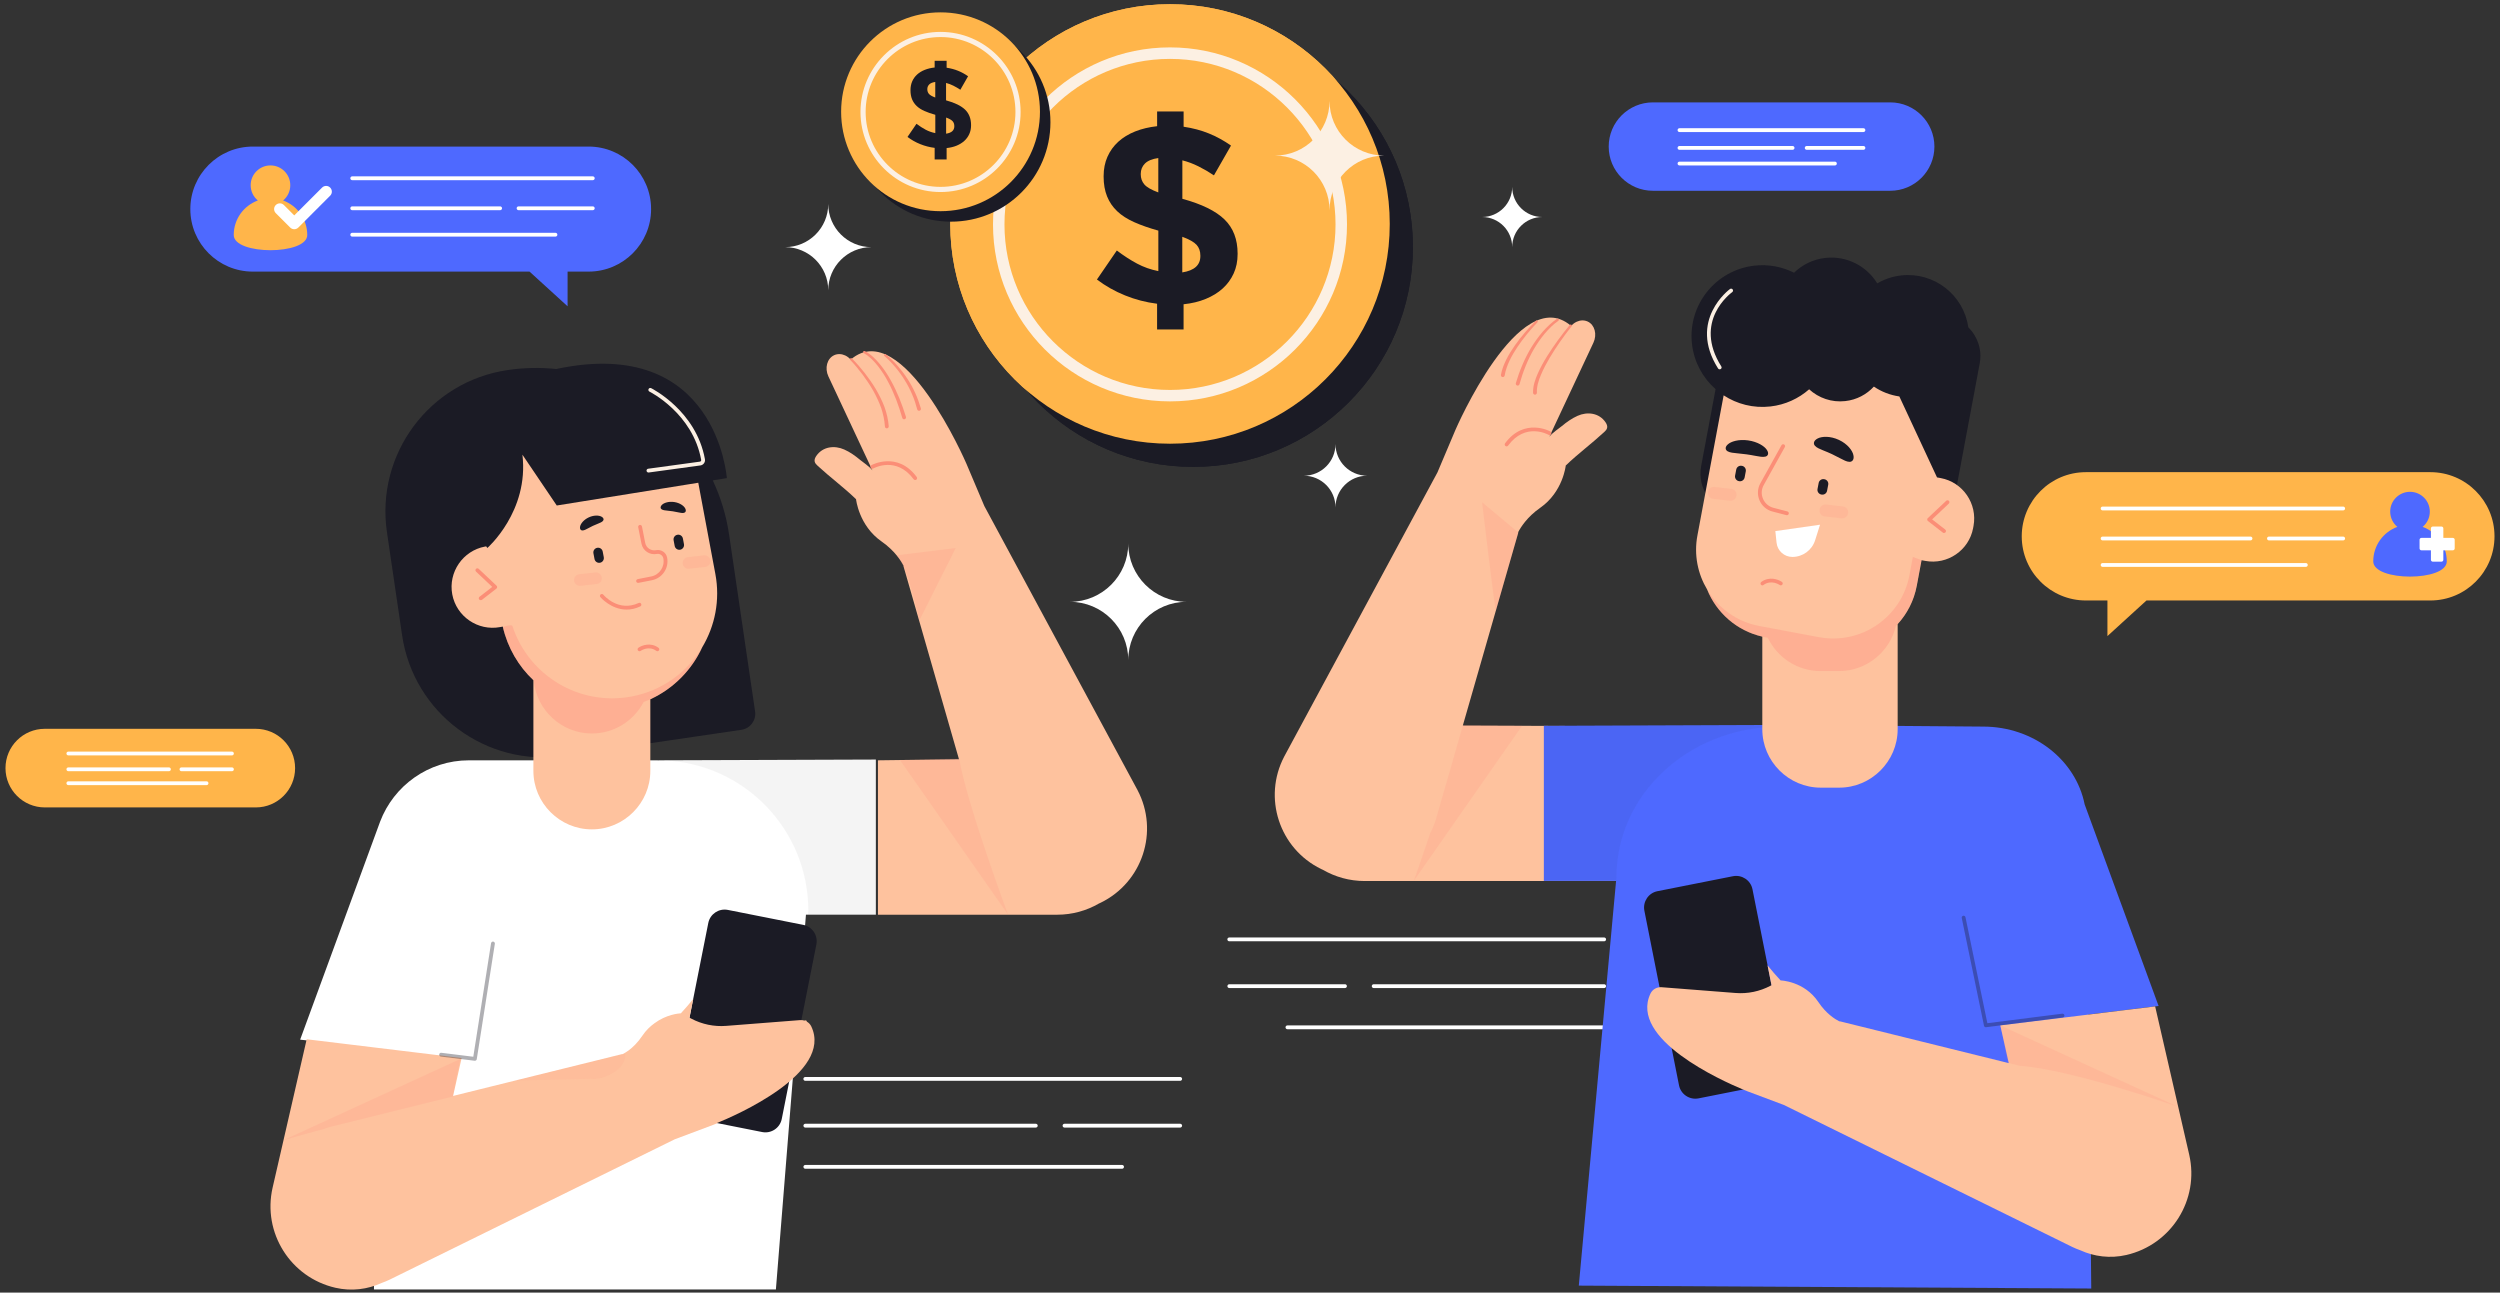 <svg width="352" height="182" viewBox="0 0 352 182" fill="none" xmlns="http://www.w3.org/2000/svg">
<rect x="0" y="0" width="352" height="182" fill="#333333" stroke="none"/>
<g clip-path="url(#clip0_76_955)">
<path d="M167.999 65.737C185.087 65.737 198.94 51.885 198.94 34.797C198.94 17.709 185.087 3.856 167.999 3.856C150.911 3.856 137.059 17.709 137.059 34.797C137.059 51.885 150.911 65.737 167.999 65.737Z" fill="#1B1B25"/>
<path d="M164.737 62.475C181.825 62.475 195.677 48.622 195.677 31.534C195.677 14.446 181.825 0.593 164.737 0.593C147.649 0.593 133.796 14.446 133.796 31.534C133.796 48.622 147.649 62.475 164.737 62.475Z" fill="#FFB54A"/>
<path d="M164.737 56.515C150.997 56.515 139.815 45.338 139.815 31.593C139.815 17.854 150.992 6.672 164.737 6.672C178.476 6.672 189.658 17.849 189.658 31.593C189.653 45.333 178.476 56.515 164.737 56.515ZM164.737 8.292C151.885 8.292 141.43 18.747 141.43 31.599C141.43 44.45 151.885 54.905 164.737 54.905C177.588 54.905 188.043 44.45 188.043 31.599C188.038 18.742 177.582 8.292 164.737 8.292Z" fill="#FCF0E3"/>
<path d="M162.912 42.765C161.356 42.571 159.859 42.183 158.411 41.596C156.962 41.01 155.643 40.261 154.448 39.357L157.248 35.27C158.228 36.013 159.181 36.627 160.101 37.117C161.022 37.607 162.018 37.962 163.095 38.172V32.471C161.803 32.11 160.672 31.717 159.708 31.286C158.739 30.856 157.937 30.344 157.307 29.747C156.672 29.149 156.198 28.449 155.875 27.647C155.552 26.845 155.39 25.919 155.39 24.869V24.799C155.39 23.798 155.568 22.888 155.929 22.075C156.29 21.262 156.796 20.556 157.452 19.959C158.109 19.361 158.906 18.877 159.837 18.505C160.769 18.134 161.797 17.892 162.922 17.768V15.69H166.653V17.843C167.945 18.037 169.135 18.349 170.223 18.796C171.31 19.238 172.344 19.808 173.324 20.497L170.923 24.691C170.207 24.212 169.474 23.787 168.737 23.421C167.994 23.049 167.24 22.769 166.476 22.576V27.991C169.2 28.735 171.181 29.704 172.409 30.899C173.641 32.094 174.255 33.698 174.255 35.706V35.776C174.255 36.783 174.072 37.688 173.701 38.501C173.329 39.314 172.818 40.019 172.156 40.617C171.499 41.214 170.702 41.704 169.771 42.086C168.839 42.469 167.8 42.722 166.648 42.84V46.388H162.917V42.765H162.912ZM163.095 22.252C162.233 22.371 161.609 22.629 161.21 23.022C160.817 23.415 160.618 23.9 160.618 24.476V24.546C160.618 25.095 160.785 25.569 161.119 25.962C161.453 26.355 162.109 26.732 163.089 27.093V22.252H163.095ZM166.465 38.355C168.161 38.092 169.011 37.327 169.011 36.062V35.992C169.011 35.373 168.834 34.861 168.473 34.468C168.112 34.075 167.445 33.698 166.465 33.338V38.355Z" fill="#1B1B25"/>
<path d="M167.999 65.737C185.087 65.737 198.94 51.885 198.94 34.797C198.94 17.709 185.087 3.856 167.999 3.856C150.911 3.856 137.059 17.709 137.059 34.797C137.059 51.885 150.911 65.737 167.999 65.737Z" fill="#1B1B25"/>
<path d="M164.737 62.475C181.825 62.475 195.677 48.622 195.677 31.534C195.677 14.446 181.825 0.593 164.737 0.593C147.649 0.593 133.796 14.446 133.796 31.534C133.796 48.622 147.649 62.475 164.737 62.475Z" fill="#FFB54A"/>
<path d="M164.737 56.515C150.997 56.515 139.815 45.338 139.815 31.593C139.815 17.854 150.992 6.672 164.737 6.672C178.476 6.672 189.658 17.849 189.658 31.593C189.653 45.333 178.476 56.515 164.737 56.515ZM164.737 8.292C151.885 8.292 141.43 18.747 141.43 31.599C141.43 44.45 151.885 54.905 164.737 54.905C177.588 54.905 188.043 44.45 188.043 31.599C188.038 18.742 177.582 8.292 164.737 8.292Z" fill="#FCF0E3"/>
<path d="M162.912 42.765C161.356 42.571 159.859 42.183 158.411 41.596C156.962 41.01 155.643 40.261 154.448 39.357L157.248 35.27C158.228 36.013 159.181 36.627 160.101 37.117C161.022 37.607 162.018 37.962 163.095 38.172V32.471C161.803 32.11 160.672 31.717 159.708 31.286C158.739 30.856 157.937 30.344 157.307 29.747C156.672 29.149 156.198 28.449 155.875 27.647C155.552 26.845 155.39 25.919 155.39 24.869V24.799C155.39 23.798 155.568 22.888 155.929 22.075C156.29 21.262 156.796 20.556 157.452 19.959C158.109 19.361 158.906 18.877 159.837 18.505C160.769 18.134 161.797 17.892 162.922 17.768V15.69H166.653V17.843C167.945 18.037 169.135 18.349 170.223 18.796C171.31 19.238 172.344 19.808 173.324 20.497L170.923 24.691C170.207 24.212 169.474 23.787 168.737 23.421C167.994 23.049 167.24 22.769 166.476 22.576V27.991C169.2 28.735 171.181 29.704 172.409 30.899C173.641 32.094 174.255 33.698 174.255 35.706V35.776C174.255 36.783 174.072 37.688 173.701 38.501C173.329 39.314 172.818 40.019 172.156 40.617C171.499 41.214 170.702 41.704 169.771 42.086C168.839 42.469 167.8 42.722 166.648 42.84V46.388H162.917V42.765H162.912ZM163.095 22.252C162.233 22.371 161.609 22.629 161.21 23.022C160.817 23.415 160.618 23.9 160.618 24.476V24.546C160.618 25.095 160.785 25.569 161.119 25.962C161.453 26.355 162.109 26.732 163.089 27.093V22.252H163.095ZM166.465 38.355C168.161 38.092 169.011 37.327 169.011 36.062V35.992C169.011 35.373 168.834 34.861 168.473 34.468C168.112 34.075 167.445 33.698 166.465 33.338V38.355Z" fill="#1B1B25"/>
<path d="M133.904 31.211C141.634 31.211 147.902 24.944 147.902 17.213C147.902 9.482 141.634 3.215 133.904 3.215C126.173 3.215 119.906 9.482 119.906 17.213C119.906 24.944 126.173 31.211 133.904 31.211Z" fill="#1B1B25"/>
<path d="M132.429 29.736C140.159 29.736 146.426 23.469 146.426 15.738C146.426 8.007 140.159 1.74 132.429 1.74C124.698 1.74 118.431 8.007 118.431 15.738C118.431 23.469 124.698 29.736 132.429 29.736Z" fill="#FFB54A"/>
<path d="M132.428 27.038C126.21 27.038 121.155 21.978 121.155 15.765C121.155 9.547 126.216 4.491 132.428 4.491C138.647 4.491 143.702 9.552 143.702 15.765C143.708 21.983 138.647 27.038 132.428 27.038ZM132.428 5.218C126.614 5.218 121.882 9.95 121.882 15.765C121.882 21.579 126.614 26.312 132.428 26.312C138.243 26.312 142.975 21.579 142.975 15.765C142.975 9.95 138.243 5.218 132.428 5.218Z" fill="#FCF0E3"/>
<path d="M131.605 20.82C130.899 20.734 130.221 20.556 129.57 20.293C128.913 20.029 128.315 19.69 127.777 19.28L129.042 17.428C129.484 17.762 129.914 18.042 130.334 18.263C130.749 18.484 131.201 18.645 131.691 18.742V16.163C131.109 16.002 130.598 15.824 130.157 15.625C129.72 15.431 129.354 15.2 129.069 14.925C128.784 14.656 128.568 14.338 128.418 13.977C128.272 13.617 128.197 13.197 128.197 12.718V12.685C128.197 12.233 128.278 11.819 128.439 11.453C128.601 11.086 128.832 10.763 129.128 10.494C129.424 10.225 129.785 10.004 130.205 9.837C130.625 9.67 131.093 9.557 131.599 9.504V8.561H133.284V9.536C133.866 9.622 134.404 9.767 134.9 9.967C135.39 10.166 135.858 10.424 136.305 10.736L135.217 12.637C134.894 12.422 134.56 12.228 134.227 12.061C133.893 11.894 133.548 11.765 133.204 11.679V14.128C134.437 14.462 135.33 14.903 135.89 15.442C136.445 15.986 136.725 16.707 136.725 17.617V17.649C136.725 18.102 136.639 18.516 136.472 18.882C136.305 19.248 136.073 19.571 135.772 19.84C135.476 20.11 135.115 20.33 134.695 20.508C134.275 20.68 133.801 20.793 133.284 20.847V22.452H131.599V20.82H131.605ZM131.685 11.539C131.298 11.592 131.013 11.711 130.835 11.889C130.657 12.066 130.566 12.287 130.566 12.545V12.578C130.566 12.825 130.641 13.041 130.792 13.218C130.943 13.396 131.239 13.568 131.685 13.73V11.539ZM133.214 18.823C133.984 18.704 134.367 18.36 134.367 17.784V17.752C134.367 17.472 134.286 17.24 134.124 17.062C133.963 16.885 133.661 16.712 133.214 16.551V18.823Z" fill="#1B1B25"/>
<path d="M116.616 40.875C116.616 37.515 113.892 34.797 110.538 34.797C113.898 34.797 116.616 32.072 116.616 28.718C116.616 32.078 119.341 34.797 122.695 34.797C119.341 34.797 116.616 37.521 116.616 40.875Z" fill="white"/>
<path d="M188.038 71.444C188.038 68.978 186.04 66.981 183.575 66.981C186.04 66.981 188.038 64.984 188.038 62.518C188.038 64.984 190.035 66.981 192.501 66.981C190.041 66.976 188.038 68.978 188.038 71.444Z" fill="white"/>
<path d="M158.858 92.947C158.858 88.414 155.181 84.737 150.647 84.737C155.181 84.737 158.858 81.06 158.858 76.526C158.858 81.06 162.535 84.737 167.068 84.737C162.529 84.737 158.858 88.409 158.858 92.947Z" fill="white"/>
<path d="M187.198 29.601C187.198 25.354 183.752 21.908 179.504 21.908C183.752 21.908 187.198 18.462 187.198 14.214C187.198 18.462 190.643 21.908 194.891 21.908C190.643 21.908 187.198 25.348 187.198 29.601Z" fill="#FCF0E3"/>
<path d="M212.916 34.797C212.916 32.455 211.016 30.554 208.674 30.554C211.016 30.554 212.916 28.654 212.916 26.312C212.916 28.654 214.817 30.554 217.159 30.554C214.817 30.554 212.916 32.455 212.916 34.797Z" fill="white"/>
<path d="M82.871 20.637H35.601C30.74 20.637 26.799 24.578 26.799 29.44C26.799 34.301 30.74 38.242 35.601 38.242H74.558L79.915 43.125V38.242H82.871C87.733 38.242 91.674 34.301 91.674 29.44C91.674 24.578 87.733 20.637 82.871 20.637Z" fill="#4E69FF"/>
<path d="M39.865 28.228C40.479 27.717 40.872 26.947 40.872 26.08C40.872 24.541 39.623 23.291 38.083 23.291C36.543 23.291 35.294 24.541 35.294 26.08C35.294 26.942 35.687 27.717 36.301 28.228C34.32 28.955 32.909 30.85 32.909 33.085C32.909 35.943 43.262 35.943 43.262 33.085C43.257 30.85 41.846 28.955 39.865 28.228Z" fill="#FFB54A"/>
<path d="M83.463 25.37H49.594C49.443 25.37 49.325 25.251 49.325 25.1C49.325 24.95 49.443 24.831 49.594 24.831H83.463C83.614 24.831 83.733 24.95 83.733 25.1C83.733 25.251 83.614 25.37 83.463 25.37Z" fill="white"/>
<path d="M78.209 33.316H49.594C49.443 33.316 49.325 33.198 49.325 33.047C49.325 32.896 49.443 32.778 49.594 32.778H78.209C78.359 32.778 78.478 32.896 78.478 33.047C78.478 33.198 78.359 33.316 78.209 33.316Z" fill="white"/>
<path d="M70.418 29.596H49.594C49.443 29.596 49.325 29.477 49.325 29.327C49.325 29.176 49.443 29.058 49.594 29.058H70.418C70.569 29.058 70.688 29.176 70.688 29.327C70.688 29.472 70.564 29.596 70.418 29.596Z" fill="white"/>
<path d="M83.463 29.596H73.013C72.863 29.596 72.744 29.477 72.744 29.327C72.744 29.176 72.863 29.058 73.013 29.058H83.463C83.614 29.058 83.733 29.176 83.733 29.327C83.733 29.472 83.614 29.596 83.463 29.596Z" fill="white"/>
<path d="M41.432 32.277C41.227 32.277 41.017 32.196 40.861 32.04L38.831 30.011C38.514 29.693 38.514 29.181 38.831 28.869C39.149 28.551 39.661 28.551 39.973 28.869L41.432 30.328L45.346 26.414C45.663 26.096 46.175 26.096 46.487 26.414C46.805 26.732 46.805 27.243 46.487 27.555L42.003 32.04C41.846 32.196 41.642 32.277 41.432 32.277Z" fill="white"/>
<path d="M293.695 66.48H342.192C347.178 66.48 351.226 70.523 351.226 75.514C351.226 80.5 347.183 84.548 342.192 84.548H302.223L296.726 89.561V84.548H293.695C288.71 84.548 284.661 80.505 284.661 75.514C284.667 70.523 288.71 66.48 293.695 66.48Z" fill="#FFB54A"/>
<path d="M341.11 74.184C341.724 73.673 342.117 72.903 342.117 72.036C342.117 70.497 340.868 69.248 339.328 69.248C337.788 69.248 336.539 70.497 336.539 72.036C336.539 72.898 336.932 73.673 337.546 74.184C335.565 74.911 334.154 76.806 334.154 79.041C334.154 81.9 344.507 81.9 344.507 79.041C344.502 76.806 343.091 74.911 341.11 74.184Z" fill="#4E69FF"/>
<path d="M345.358 75.735H344.023V74.4C344.023 74.254 343.905 74.136 343.759 74.136H342.537C342.392 74.136 342.273 74.254 342.273 74.4V75.735H340.938C340.793 75.735 340.674 75.853 340.674 75.999V77.221C340.674 77.366 340.793 77.485 340.938 77.485H342.273V78.82C342.273 78.965 342.392 79.084 342.537 79.084H343.759C343.905 79.084 344.023 78.965 344.023 78.82V77.485H345.358C345.504 77.485 345.622 77.366 345.622 77.221V75.999C345.622 75.853 345.504 75.735 345.358 75.735Z" fill="white"/>
<path d="M329.917 71.864H296.048C295.897 71.864 295.779 71.746 295.779 71.595C295.779 71.444 295.897 71.326 296.048 71.326H329.917C330.068 71.326 330.187 71.444 330.187 71.595C330.187 71.746 330.068 71.864 329.917 71.864Z" fill="white"/>
<path d="M324.663 79.816H296.048C295.897 79.816 295.779 79.698 295.779 79.547C295.779 79.396 295.897 79.278 296.048 79.278H324.663C324.814 79.278 324.932 79.396 324.932 79.547C324.932 79.692 324.814 79.816 324.663 79.816Z" fill="white"/>
<path d="M316.873 76.09H296.048C295.897 76.09 295.779 75.972 295.779 75.821C295.779 75.67 295.897 75.552 296.048 75.552H316.873C317.023 75.552 317.142 75.67 317.142 75.821C317.142 75.972 317.018 76.09 316.873 76.09Z" fill="white"/>
<path d="M329.917 76.09H319.467C319.317 76.09 319.198 75.972 319.198 75.821C319.198 75.67 319.317 75.552 319.467 75.552H329.917C330.068 75.552 330.187 75.67 330.187 75.821C330.187 75.972 330.068 76.09 329.917 76.09Z" fill="white"/>
<path d="M232.734 14.414H266.141C269.576 14.414 272.365 17.197 272.365 20.637C272.365 24.078 269.581 26.861 266.141 26.861H234.818H232.729C229.294 26.861 226.505 24.078 226.505 20.637C226.505 17.197 229.3 14.414 232.734 14.414Z" fill="#4E69FF"/>
<path d="M262.372 18.591H236.471C236.32 18.591 236.202 18.473 236.202 18.322C236.202 18.172 236.32 18.053 236.471 18.053H262.372C262.523 18.053 262.641 18.172 262.641 18.322C262.641 18.468 262.523 18.591 262.372 18.591Z" fill="white"/>
<path d="M258.356 23.297H236.471C236.32 23.297 236.202 23.178 236.202 23.028C236.202 22.877 236.32 22.759 236.471 22.759H258.356C258.507 22.759 258.625 22.877 258.625 23.028C258.625 23.178 258.507 23.297 258.356 23.297Z" fill="white"/>
<path d="M252.396 21.095H236.471C236.32 21.095 236.202 20.977 236.202 20.826C236.202 20.675 236.32 20.556 236.471 20.556H252.396C252.547 20.556 252.665 20.675 252.665 20.826C252.665 20.971 252.547 21.095 252.396 21.095Z" fill="white"/>
<path d="M262.373 21.095H254.383C254.232 21.095 254.114 20.977 254.114 20.826C254.114 20.675 254.232 20.556 254.383 20.556H262.373C262.523 20.556 262.642 20.675 262.642 20.826C262.642 20.971 262.523 21.095 262.373 21.095Z" fill="white"/>
<path d="M6.308 102.616H36.016C39.068 102.616 41.55 105.093 41.55 108.151C41.55 111.209 39.074 113.685 36.016 113.685H8.16H6.303C3.25 113.68 0.773 111.203 0.773 108.151C0.773 105.093 3.25 102.616 6.308 102.616Z" fill="#FFB54A"/>
<path d="M32.656 106.363H9.624C9.473 106.363 9.355 106.245 9.355 106.094C9.355 105.944 9.473 105.825 9.624 105.825H32.656C32.807 105.825 32.925 105.944 32.925 106.094C32.925 106.24 32.807 106.363 32.656 106.363Z" fill="white"/>
<path d="M29.087 110.547H9.624C9.473 110.547 9.355 110.428 9.355 110.277C9.355 110.127 9.473 110.008 9.624 110.008H29.081C29.232 110.008 29.35 110.127 29.35 110.277C29.35 110.428 29.232 110.547 29.087 110.547Z" fill="white"/>
<path d="M23.784 108.587H9.624C9.473 108.587 9.355 108.469 9.355 108.318C9.355 108.167 9.473 108.049 9.624 108.049H23.784C23.934 108.049 24.053 108.167 24.053 108.318C24.053 108.469 23.934 108.587 23.784 108.587Z" fill="white"/>
<path d="M32.656 108.587H25.549C25.399 108.587 25.28 108.469 25.28 108.318C25.28 108.167 25.399 108.049 25.549 108.049H32.656C32.807 108.049 32.925 108.167 32.925 108.318C32.925 108.469 32.807 108.587 32.656 108.587Z" fill="white"/>
<path d="M225.864 132.534H173.082C172.931 132.534 172.812 132.416 172.812 132.265C172.812 132.114 172.931 131.996 173.082 131.996H225.864C226.015 131.996 226.134 132.114 226.134 132.265C226.134 132.41 226.015 132.534 225.864 132.534Z" fill="white"/>
<path d="M225.865 144.917H181.271C181.12 144.917 181.001 144.798 181.001 144.648C181.001 144.497 181.12 144.378 181.271 144.378H225.865C226.015 144.378 226.134 144.497 226.134 144.648C226.134 144.798 226.015 144.917 225.865 144.917Z" fill="white"/>
<path d="M225.864 139.118H193.416C193.265 139.118 193.147 139 193.147 138.849C193.147 138.699 193.265 138.58 193.416 138.58H225.864C226.015 138.58 226.133 138.699 226.133 138.849C226.133 139 226.015 139.118 225.864 139.118Z" fill="white"/>
<path d="M189.373 139.118H173.087C172.936 139.118 172.818 139 172.818 138.849C172.818 138.699 172.936 138.58 173.087 138.58H189.373C189.524 138.58 189.642 138.699 189.642 138.849C189.642 139 189.518 139.118 189.373 139.118Z" fill="white"/>
<path d="M166.169 152.18H113.386C113.236 152.18 113.117 152.061 113.117 151.91C113.117 151.76 113.236 151.641 113.386 151.641H166.169C166.32 151.641 166.438 151.76 166.438 151.91C166.438 152.056 166.32 152.18 166.169 152.18Z" fill="white"/>
<path d="M157.986 164.562H113.392C113.241 164.562 113.123 164.444 113.123 164.293C113.123 164.142 113.241 164.024 113.392 164.024H157.986C158.136 164.024 158.255 164.142 158.255 164.293C158.255 164.444 158.131 164.562 157.986 164.562Z" fill="white"/>
<path d="M145.84 158.764H113.392C113.241 158.764 113.123 158.646 113.123 158.495C113.123 158.344 113.241 158.226 113.392 158.226H145.84C145.991 158.226 146.109 158.344 146.109 158.495C146.109 158.64 145.991 158.764 145.84 158.764Z" fill="white"/>
<path d="M166.169 158.764H149.883C149.732 158.764 149.614 158.646 149.614 158.495C149.614 158.344 149.732 158.226 149.883 158.226H166.169C166.32 158.226 166.438 158.344 166.438 158.495C166.438 158.64 166.32 158.764 166.169 158.764Z" fill="white"/>
<path d="M205.966 102.159L205.982 102.099L213.778 74.981L213.746 74.954C214.096 74.271 215.005 72.795 216.863 71.498C220.077 69.258 220.459 65.543 220.459 65.543C222.177 63.885 224.109 62.464 225.859 60.843C226.042 60.676 226.231 60.488 226.284 60.246C226.344 59.977 226.22 59.697 226.064 59.465C225.159 58.125 223.496 57.931 222.117 58.55C221.31 58.911 220.583 59.428 219.905 59.993C219.582 60.262 218.483 61 218.15 61.495L224.352 48.256C224.901 47.082 224.54 45.736 223.55 45.273C223.054 45.042 222.489 45.069 221.983 45.306C221.66 45.456 221.369 45.693 221.121 45.995C221.143 45.898 221.154 45.839 221.154 45.839C213.891 39.734 204.932 60.515 204.932 60.515L202.391 66.518L180.824 106.509C177.776 112.313 180.124 119.484 186.019 122.359C186.105 122.402 186.191 122.434 186.277 122.477C188.006 123.473 190.014 124.049 192.151 124.049H234.597L243.744 102.309L205.966 102.159Z" fill="#FEC29E"/>
<path opacity="0.17" d="M198.698 124.039C197.314 123.995 198.154 124.022 198.698 124.039V124.039Z" fill="#FF887C"/>
<path opacity="0.17" d="M198.703 124.038C198.897 124.044 199.053 124.049 199.053 124.049C198.918 124.044 198.811 124.038 198.703 124.038Z" fill="#FF887C"/>
<path opacity="0.17" d="M205.982 102.094L204.749 106.39C204.426 107.58 204.06 108.862 203.662 110.17L202.17 115.36C201.966 116.027 201.702 116.657 201.395 117.255C200.108 121.099 199.053 124.044 199.053 124.044L214.316 102.186C210.521 102.191 209.649 102.1 205.982 102.094Z" fill="#FF887C"/>
<path d="M212.131 62.852C212.077 62.852 212.018 62.835 211.969 62.798C211.851 62.712 211.824 62.539 211.91 62.421C214.618 58.749 218.263 60.73 218.295 60.752C218.424 60.827 218.473 60.989 218.397 61.118C218.327 61.247 218.16 61.296 218.031 61.22C217.897 61.145 214.763 59.454 212.341 62.739C212.292 62.814 212.211 62.852 212.131 62.852Z" fill="#FB8E77"/>
<path d="M221.278 45.947C220.158 47.357 219.119 48.838 218.193 50.383C217.735 51.153 217.315 51.949 216.97 52.768C216.626 53.581 216.351 54.453 216.394 55.271V55.287C216.4 55.438 216.287 55.562 216.141 55.573C215.996 55.584 215.867 55.465 215.856 55.32V55.314C215.829 54.313 216.158 53.419 216.524 52.579C216.9 51.739 217.342 50.937 217.827 50.162C218.796 48.617 219.867 47.147 221.03 45.747C221.084 45.677 221.186 45.672 221.256 45.726C221.321 45.774 221.331 45.871 221.278 45.947Z" fill="#FB8E77"/>
<path d="M219.404 45.177C218.693 45.666 218.058 46.313 217.487 46.986C216.917 47.664 216.416 48.401 215.964 49.166C215.522 49.936 215.129 50.738 214.801 51.562C214.623 51.971 214.494 52.396 214.338 52.811L213.95 54.087L213.945 54.103C213.902 54.243 213.751 54.324 213.611 54.281C213.471 54.237 213.39 54.087 213.433 53.947V53.941L213.853 52.644C214.02 52.219 214.166 51.788 214.354 51.373C214.709 50.533 215.124 49.721 215.592 48.94C216.072 48.165 216.599 47.416 217.197 46.727C217.805 46.043 218.451 45.403 219.232 44.88C219.307 44.832 219.415 44.848 219.463 44.929C219.512 45.004 219.496 45.107 219.42 45.16L219.404 45.177Z" fill="#FB8E77"/>
<path d="M216.47 45.381C215.441 46.458 214.478 47.626 213.648 48.864C213.239 49.489 212.846 50.124 212.539 50.792C212.227 51.459 211.974 52.154 211.861 52.859V52.865C211.84 53.01 211.7 53.112 211.554 53.091C211.409 53.069 211.307 52.929 211.328 52.784V52.779C211.473 51.998 211.764 51.271 212.109 50.582C212.448 49.893 212.868 49.252 213.304 48.622C214.181 47.379 215.177 46.232 216.254 45.155C216.313 45.096 216.416 45.096 216.475 45.155C216.529 45.22 216.529 45.316 216.47 45.381Z" fill="#FB8E77"/>
<path d="M303.93 141.638L293.518 113.255C292.279 107.026 286.352 102.304 279.224 102.304L250.14 102.073L217.375 102.196V124.038H227.544L222.295 181.015L294.449 181.424L294.045 142.844L303.93 141.638Z" fill="#4E69FF"/>
<path opacity="0.05" d="M250.086 102.32L250.146 102.078L217.38 102.202V124.044H227.55L227.604 123.468C227.598 111.941 237.618 102.573 250.086 102.32Z" fill="#1B1B25"/>
<path opacity="0.18" d="M208.674 70.712C208.674 70.712 210.516 86.33 210.623 85.959C210.731 85.582 213.778 74.981 213.778 74.981L208.674 70.712Z" fill="#FF887C"/>
<path d="M251.626 149.795L248.875 135.915L246.748 125.207C246.501 123.947 245.262 123.123 244.003 123.371L233.364 125.481C232.104 125.729 231.281 126.967 231.528 128.227L233.666 139.005L235.362 147.555L236.406 152.815C236.654 154.075 237.892 154.898 239.152 154.651L245.435 153.402L249.79 152.54C251.05 152.287 251.874 151.054 251.626 149.795Z" fill="#1B1B25"/>
<path d="M308.242 162.586L303.445 141.703L281.641 144.373L282.836 149.687L282.723 149.66L259.018 143.792L258.996 143.819C258.345 143.49 257.112 142.709 256.03 141.094C254.043 138.123 250.705 138.042 250.705 138.042C250.065 137.369 249.462 136.647 248.869 135.921L249.424 138.72L249.284 138.795C247.776 139.592 246.075 139.948 244.374 139.813C241.23 139.565 236.088 139.167 233.951 139C233.299 138.952 232.675 139.296 232.39 139.888C229.337 146.3 242.436 152.169 245.429 153.407C245.467 153.423 245.499 153.434 245.537 153.45C245.58 153.466 245.623 153.482 245.661 153.499C245.704 153.515 245.736 153.531 245.774 153.547C245.806 153.563 245.844 153.574 245.871 153.585C245.908 153.601 245.935 153.612 245.962 153.622C245.973 153.628 245.989 153.633 245.994 153.639C246.021 153.649 246.037 153.655 246.037 153.655L251.163 155.577L291.746 175.556C292.123 175.739 292.505 175.895 292.887 176.03C294.858 176.929 297.119 177.225 299.391 176.703C305.738 175.238 309.695 168.923 308.242 162.586Z" fill="#FEC29E"/>
<path opacity="0.17" d="M306.691 155.851L281.635 144.368C282.47 148.013 281.985 146.403 282.723 149.655L284.429 150.075C291.644 150.564 306.691 155.851 306.691 155.851Z" fill="#FF887C"/>
<path opacity="0.35" d="M279.611 144.637C279.487 144.637 279.374 144.551 279.347 144.422L276.214 129.255C276.181 129.11 276.278 128.965 276.424 128.938C276.564 128.905 276.714 129.002 276.741 129.148L279.821 144.066L290.368 142.726C290.513 142.704 290.648 142.812 290.669 142.957C290.691 143.103 290.583 143.237 290.438 143.259L279.649 144.632C279.632 144.637 279.622 144.637 279.611 144.637Z" fill="#1B1B25"/>
<path opacity="0.17" d="M306.864 156.713C306.885 156.815 306.901 156.896 306.907 156.928C306.901 156.907 306.891 156.842 306.864 156.713Z" fill="#FF887C"/>
<path opacity="0.17" d="M306.691 155.851C306.691 155.851 306.751 156.142 306.804 156.427C306.778 156.277 306.74 156.094 306.691 155.851Z" fill="#FF887C"/>
<path opacity="0.17" d="M306.805 156.427C306.826 156.546 306.848 156.643 306.864 156.713C306.848 156.632 306.826 156.53 306.805 156.427Z" fill="#FF887C"/>
<path d="M277.14 46.081C276.478 41.51 272.305 38.258 267.68 38.781C266.453 38.921 265.317 39.314 264.316 39.9C262.83 37.467 260.025 35.976 257.004 36.315C255.276 36.509 253.758 37.279 252.6 38.398C250.931 37.564 249.015 37.176 247.023 37.402C241.548 38.022 237.612 42.964 238.231 48.434C238.522 50.996 239.76 53.215 241.553 54.792L239.523 65.624C238.942 68.736 240.988 71.724 244.099 72.305L268.122 76.801C271.234 77.382 274.222 75.337 274.803 72.225L278.739 51.201C279.11 49.268 278.448 47.373 277.14 46.081Z" fill="#1B1B25"/>
<path d="M242.129 52.003C242.038 52.003 241.951 51.96 241.903 51.879C237.612 45.09 243.523 40.735 243.583 40.692C243.701 40.606 243.873 40.633 243.96 40.751C244.046 40.87 244.019 41.042 243.9 41.128C243.674 41.295 238.344 45.236 242.361 51.594C242.441 51.718 242.404 51.885 242.274 51.965C242.226 51.992 242.178 52.003 242.129 52.003Z" fill="#FCF0E3"/>
<path d="M273.258 67.315L272.731 67.218L267.428 55.82C266.125 55.632 264.897 55.153 263.842 54.431C262.824 55.535 261.425 56.294 259.82 56.472C257.887 56.693 256.057 56.03 254.727 54.814C253.247 56.111 251.378 56.994 249.273 57.231C246.867 57.505 244.563 56.892 242.689 55.664L238.996 75.396C238.484 78.12 239.044 80.796 240.363 83.003C241.677 86.25 244.498 88.802 248.132 89.636V102.67C248.132 107.198 251.836 110.902 256.364 110.902H258.959C263.487 110.902 267.191 107.198 267.191 102.67V87.876C268.526 86.411 269.49 84.575 269.883 82.481L270.556 78.879L271.083 78.976C274.2 79.558 277.231 77.485 277.813 74.368L277.872 74.05C278.448 70.927 276.375 67.896 273.258 67.315Z" fill="#FEC29E"/>
<path opacity="0.32" d="M269.328 78.416L268.849 80.984C267.74 86.912 262.033 90.82 256.1 89.711L247.718 88.139C244.514 87.542 241.908 85.593 240.358 82.998C241.725 86.379 244.724 89.017 248.574 89.738L248.907 89.803C250.237 92.565 253.064 94.487 256.315 94.487H258.943C262.824 94.487 266.098 91.757 266.948 88.123C268.407 86.616 269.452 84.688 269.866 82.475L270.539 78.874L269.328 78.416Z" fill="#FF887C"/>
<path d="M273.716 75.046C273.656 75.046 273.597 75.03 273.549 74.987L271.454 73.361C271.39 73.312 271.352 73.237 271.352 73.162C271.347 73.081 271.379 73.005 271.438 72.951L274.023 70.513C274.13 70.41 274.302 70.416 274.405 70.523C274.507 70.631 274.502 70.803 274.394 70.906L272.041 73.129L273.888 74.561C274.006 74.653 274.028 74.82 273.936 74.938C273.877 75.008 273.796 75.046 273.716 75.046Z" fill="#FB8E77"/>
<path d="M260.396 65.027C259.992 65.016 259.578 64.768 259.158 64.558C258.743 64.332 258.323 64.122 257.947 63.944C257.575 63.772 257.139 63.584 256.697 63.411C256.267 63.228 255.809 63.067 255.545 62.765C255.287 62.48 255.341 62.033 255.938 61.732C256.509 61.436 257.677 61.36 258.916 61.936C260.148 62.512 260.832 63.449 260.956 64.074C261.107 64.72 260.784 65.043 260.396 65.027Z" fill="#1B1B25"/>
<path d="M243.265 63.551C243.615 63.745 244.094 63.772 244.562 63.821C245.031 63.864 245.499 63.912 245.908 63.971C246.317 64.031 246.786 64.106 247.243 64.198C247.706 64.278 248.175 64.386 248.557 64.294C248.923 64.214 249.117 63.853 248.767 63.336C248.439 62.83 247.486 62.2 246.134 62.006C244.783 61.818 243.717 62.168 243.281 62.566C242.823 62.97 242.931 63.368 243.265 63.551Z" fill="#1B1B25"/>
<path d="M256.439 69.63L256.477 69.635C256.837 69.705 257.187 69.463 257.252 69.102L257.414 68.251C257.484 67.891 257.241 67.541 256.881 67.476L256.843 67.471C256.482 67.401 256.132 67.643 256.068 68.004L255.906 68.855C255.836 69.21 256.078 69.56 256.439 69.63Z" fill="#1B1B25"/>
<path d="M244.832 67.745L244.869 67.751C245.23 67.821 245.58 67.579 245.645 67.218L245.806 66.367C245.876 66.007 245.634 65.656 245.273 65.592L245.235 65.587C244.875 65.516 244.525 65.759 244.46 66.12L244.299 66.97C244.234 67.326 244.471 67.675 244.832 67.745Z" fill="#1B1B25"/>
<path opacity="0.17" d="M256.918 72.715L259.303 72.984C259.755 73.032 260.165 72.709 260.213 72.257L260.218 72.214C260.267 71.762 259.944 71.353 259.492 71.304L257.107 71.035C256.654 70.986 256.245 71.309 256.197 71.762L256.191 71.81C256.137 72.252 256.466 72.666 256.918 72.715Z" fill="#FF887C"/>
<path opacity="0.17" d="M241.203 70.238L243.588 70.507C244.04 70.556 244.449 70.233 244.498 69.781L244.503 69.737C244.552 69.285 244.228 68.876 243.776 68.828L241.391 68.558C240.939 68.51 240.53 68.833 240.481 69.285L240.476 69.328C240.428 69.781 240.751 70.19 241.203 70.238Z" fill="#FF887C"/>
<path d="M248.148 82.427C248.067 82.427 247.981 82.389 247.932 82.314C247.846 82.195 247.873 82.023 247.992 81.937C249.122 81.113 250.382 81.576 250.893 81.932C251.017 82.018 251.044 82.185 250.958 82.303C250.872 82.422 250.705 82.454 250.581 82.368C250.533 82.335 249.397 81.566 248.304 82.362C248.255 82.411 248.202 82.427 248.148 82.427Z" fill="#FB8E77"/>
<path d="M249.968 74.777L256.261 73.878L255.572 76.063C255.131 77.463 253.833 78.416 252.364 78.416C251.222 78.416 250.264 77.555 250.14 76.419L249.968 74.777Z" fill="white"/>
<path d="M251.594 72.542C251.572 72.542 251.551 72.537 251.524 72.532L249.569 72.025C248.74 71.81 248.073 71.234 247.739 70.448C247.405 69.662 247.448 68.779 247.863 68.036L250.834 62.685C250.91 62.555 251.071 62.507 251.201 62.582C251.33 62.652 251.378 62.819 251.303 62.949L248.331 68.3C247.997 68.903 247.96 69.608 248.234 70.238C248.503 70.868 249.042 71.331 249.709 71.503L251.664 72.009C251.809 72.047 251.895 72.192 251.857 72.338C251.825 72.462 251.712 72.542 251.594 72.542Z" fill="#FB8E77"/>
<path d="M160.166 111.252L138.599 71.261L136.058 65.258C136.058 65.258 127.099 44.471 119.836 50.582C119.836 50.582 119.847 50.641 119.869 50.738C119.621 50.437 119.33 50.2 119.007 50.049C118.501 49.812 117.936 49.785 117.44 50.017C116.45 50.48 116.089 51.82 116.638 52.999L122.84 66.238C122.507 65.748 121.408 65.005 121.085 64.736C120.407 64.171 119.686 63.654 118.873 63.293C117.489 62.674 115.831 62.868 114.926 64.208C114.77 64.44 114.646 64.714 114.706 64.989C114.759 65.231 114.948 65.42 115.131 65.587C116.881 67.207 118.819 68.628 120.531 70.287C120.531 70.287 120.913 74.001 124.127 76.241C125.985 77.539 126.894 79.008 127.244 79.698L127.212 79.724L135.024 106.902L123.616 107.053V128.792H148.85C150.992 128.792 153 128.216 154.729 127.215C154.809 127.177 154.896 127.14 154.976 127.102C160.866 124.227 163.219 117.05 160.166 111.252Z" fill="#FEC29E"/>
<path opacity="0.17" d="M141.937 128.787C141.937 128.787 144.44 128.712 141.937 128.787C141.937 128.787 136.074 113.012 135.067 106.832C131.18 106.832 130.593 107.004 126.706 107.004L141.937 128.787Z" fill="#FF887C"/>
<path d="M128.86 67.589C128.779 67.589 128.698 67.552 128.644 67.482C126.222 64.198 123.088 65.888 122.954 65.963C122.824 66.033 122.663 65.99 122.588 65.861C122.518 65.732 122.561 65.57 122.69 65.495C122.728 65.474 126.367 63.492 129.075 67.164C129.161 67.282 129.14 67.455 129.016 67.541C128.967 67.573 128.914 67.589 128.86 67.589Z" fill="#FB8E77"/>
<path d="M119.95 50.469C120.601 51.12 121.199 51.815 121.764 52.536C122.324 53.258 122.851 54.011 123.325 54.803C123.788 55.6 124.203 56.423 124.531 57.29C124.843 58.162 125.064 59.078 125.134 60.02C125.145 60.17 125.037 60.3 124.887 60.31C124.736 60.321 124.607 60.214 124.596 60.063C124.596 60.063 124.596 60.063 124.596 60.057V60.047C124.542 59.169 124.354 58.302 124.074 57.457C123.772 56.617 123.39 55.804 122.954 55.018C122.507 54.237 122.006 53.489 121.468 52.762C120.924 52.041 120.348 51.341 119.729 50.695L119.723 50.69C119.664 50.625 119.664 50.523 119.729 50.463C119.783 50.404 119.885 50.41 119.95 50.469Z" fill="#FB8E77"/>
<path d="M121.769 49.435C122.646 49.887 123.293 50.566 123.89 51.276C124.482 51.992 124.994 52.773 125.435 53.581C125.893 54.388 126.27 55.228 126.63 56.079L127.12 57.371L127.556 58.684C127.605 58.825 127.524 58.975 127.384 59.024C127.244 59.072 127.088 58.991 127.045 58.851C127.045 58.851 127.045 58.851 127.045 58.846L127.04 58.835L126.636 57.538L126.178 56.256C125.839 55.417 125.489 54.582 125.053 53.785C124.638 52.983 124.149 52.219 123.589 51.513C123.034 50.819 122.383 50.14 121.634 49.737L121.607 49.721C121.527 49.677 121.494 49.575 121.543 49.494C121.586 49.424 121.688 49.392 121.769 49.435Z" fill="#FB8E77"/>
<path d="M124.725 49.887C125.328 50.377 125.866 50.916 126.367 51.492C126.873 52.068 127.336 52.676 127.751 53.317C128.171 53.958 128.547 54.625 128.86 55.33C129.188 56.025 129.43 56.757 129.657 57.495C129.7 57.635 129.619 57.785 129.479 57.828C129.339 57.872 129.188 57.791 129.145 57.651V57.645L129.14 57.629C128.946 56.919 128.73 56.203 128.424 55.524C128.138 54.84 127.788 54.178 127.395 53.548C127.008 52.913 126.572 52.305 126.092 51.734C125.619 51.163 125.096 50.614 124.537 50.14L124.531 50.135C124.467 50.081 124.456 49.979 124.515 49.914C124.563 49.844 124.66 49.834 124.725 49.887Z" fill="#FB8E77"/>
<path opacity="0.18" d="M126.238 78.185L134.572 77.156L129.42 87.407C129.42 87.407 127.885 79.784 126.238 78.185Z" fill="#FF887C"/>
<path d="M92.745 107.053V107.063C92.616 107.058 92.487 107.053 92.358 107.053H66.025C60.308 107.053 55.43 110.643 53.519 115.688L53.481 115.796C53.476 115.812 53.47 115.828 53.459 115.85L42.261 146.381L52.657 147.652V181.559H109.246L113.478 128.787H123.32V106.945L92.745 107.053Z" fill="white"/>
<path opacity="0.05" d="M123.61 106.945L93.547 107.069V107.074C104.821 107.542 113.812 116.824 113.812 128.211L113.764 128.787H123.605V106.945H123.61Z" fill="#1B1B25"/>
<path d="M113.112 130.224L102.474 128.114C101.214 127.866 99.981 128.69 99.728 129.95L97.601 140.658L94.85 154.538C94.603 155.797 95.426 157.03 96.686 157.283L101.041 158.145L107.324 159.394C108.584 159.641 109.817 158.818 110.07 157.558L111.115 152.298L112.81 143.748L114.948 132.97C115.195 131.71 114.372 130.472 113.112 130.224Z" fill="#1B1B25"/>
<path d="M114.226 144.513C114.092 144.233 113.882 144.012 113.629 143.862C113.586 143.797 113.548 143.727 113.499 143.662C113.499 143.662 113.402 143.673 113.246 143.695C113.063 143.641 112.864 143.614 112.67 143.63C110.533 143.797 105.391 144.195 102.247 144.443C100.546 144.578 98.845 144.222 97.337 143.425L97.084 143.291L97.606 140.658C97.041 141.347 96.471 142.031 95.868 142.672C95.561 142.688 93.805 142.844 92.163 144.066C91.555 144.497 90.957 145.068 90.446 145.827C89.805 146.785 89.111 147.447 88.519 147.894C88.169 148.147 87.862 148.325 87.63 148.438L87.609 148.411L63.904 154.279L63.796 154.306L64.997 148.971L43.182 146.327L38.385 167.211C36.931 173.548 40.888 179.863 47.225 181.317C49.497 181.839 51.763 181.543 53.728 180.644C54.111 180.509 54.493 180.348 54.87 180.17L94.995 160.417L100.433 158.376C100.433 158.376 100.654 158.29 101.036 158.134L100.955 158.118C103.448 157.116 117.36 151.103 114.226 144.513Z" fill="#FEC29E"/>
<path opacity="0.17" d="M39.617 161.44C39.596 161.553 39.58 161.623 39.574 161.655C39.585 161.612 39.596 161.537 39.617 161.44Z" fill="#FF887C"/>
<path opacity="0.17" d="M63.753 154.392C64.243 152.131 64.103 152.325 64.846 149.084L39.784 160.594C39.784 160.594 42.266 159.846 45.696 158.936C46.013 158.818 46.336 158.71 46.67 158.624L63.753 154.392Z" fill="#FF887C"/>
<path opacity="0.17" d="M39.676 161.127C39.655 161.235 39.633 161.343 39.617 161.434C39.633 161.359 39.655 161.257 39.676 161.127Z" fill="#FF887C"/>
<path opacity="0.17" d="M39.574 161.655C39.569 161.687 39.569 161.687 39.574 161.655V161.655Z" fill="#FF887C"/>
<path opacity="0.17" d="M39.784 160.594C39.741 160.815 39.709 160.982 39.677 161.133C39.731 160.858 39.784 160.594 39.784 160.594Z" fill="#FF887C"/>
<path opacity="0.35" d="M66.865 149.353C66.854 149.353 66.844 149.353 66.833 149.353L62.074 148.766C61.928 148.75 61.82 148.615 61.837 148.465C61.853 148.319 61.993 148.212 62.138 148.233L66.639 148.788L69.142 132.803C69.164 132.658 69.304 132.556 69.449 132.577C69.595 132.599 69.697 132.739 69.675 132.884L67.129 149.127C67.113 149.256 67 149.353 66.865 149.353Z" fill="#1B1B25"/>
<path opacity="0.08" d="M72.426 152.158L83.172 151.889C85.175 152.153 88.368 150.344 87.996 148.357L72.426 152.158Z" fill="#FF887C"/>
<path d="M106.318 100.172L102.662 75.304C102.264 72.58 101.472 70.012 100.358 67.638L102.339 67.32C102.339 67.32 100.945 47.136 78.311 51.955C76.082 51.723 73.789 51.761 71.468 52.105C60.469 53.721 52.867 63.944 54.483 74.944L56.614 89.437C58.23 100.436 68.453 108.038 79.453 106.423L104.39 102.756C105.639 102.579 106.501 101.421 106.318 100.172Z" fill="#1B1B25"/>
<path d="M91.302 66.529C91.168 66.529 91.055 66.432 91.033 66.297C91.012 66.152 91.114 66.012 91.265 65.996L98.543 65C98.603 64.994 98.657 64.962 98.689 64.914C98.71 64.887 98.737 64.833 98.727 64.757C97.547 58.195 91.507 55.169 91.442 55.137C91.308 55.072 91.254 54.91 91.319 54.776C91.383 54.641 91.545 54.587 91.679 54.652C91.744 54.684 98.027 57.823 99.254 64.66C99.292 64.86 99.243 65.059 99.125 65.226C99.007 65.393 98.818 65.506 98.619 65.533L91.34 66.529C91.329 66.529 91.313 66.529 91.302 66.529Z" fill="#FCF0E3"/>
<path d="M98.317 67.972L78.392 71.175L73.557 64.02C74.505 71.999 68.62 77.156 68.62 77.156C68.62 77.156 68.561 77.076 68.453 76.925L68.286 76.957C65.169 77.538 63.096 80.57 63.678 83.687C64.259 86.804 67.29 88.877 70.408 88.295L70.79 88.225C71.474 91.213 73.008 93.808 75.102 95.773V108.544C75.102 113.072 78.806 116.776 83.334 116.776C87.862 116.776 91.566 113.072 91.566 108.544V98.46C94.845 96.953 97.413 94.314 98.877 91.127C98.882 91.122 98.882 91.117 98.888 91.111C100.67 88.129 101.413 84.511 100.724 80.823L98.317 67.972Z" fill="#FEC29E"/>
<path opacity="0.32" d="M88.917 98.067C81.536 99.451 74.407 95.084 72.146 88.123C72.071 87.897 70.773 88.193 70.806 88.333C71.506 91.294 73.056 93.857 75.145 95.806C75.533 99.978 79.064 103.278 83.339 103.278C86.499 103.278 89.251 101.469 90.629 98.842C94.36 97.426 97.289 94.6 98.888 91.106C96.788 94.621 93.251 97.254 88.917 98.067Z" fill="#FF887C"/>
<path d="M67.683 84.505C67.603 84.505 67.522 84.468 67.468 84.403C67.377 84.284 67.398 84.118 67.516 84.026L69.309 82.637L67.027 80.484C66.919 80.381 66.914 80.209 67.016 80.101C67.118 79.994 67.29 79.988 67.398 80.091L69.912 82.465C69.972 82.519 69.999 82.594 69.999 82.675C69.993 82.755 69.955 82.826 69.896 82.874L67.856 84.457C67.802 84.489 67.743 84.505 67.683 84.505Z" fill="#FB8E77"/>
<path d="M82.02 74.691C82.263 74.685 82.51 74.54 82.753 74.411C83 74.276 83.248 74.152 83.469 74.044C83.689 73.942 83.948 73.829 84.212 73.727C84.47 73.619 84.739 73.522 84.895 73.345C85.046 73.178 85.019 72.909 84.659 72.731C84.319 72.553 83.625 72.51 82.893 72.849C82.16 73.194 81.757 73.748 81.681 74.12C81.6 74.513 81.794 74.701 82.02 74.691Z" fill="#1B1B25"/>
<path d="M96.304 72.209C96.072 72.268 95.792 72.198 95.523 72.144C95.249 72.085 94.974 72.031 94.732 71.993C94.49 71.956 94.21 71.923 93.935 71.896C93.66 71.864 93.37 71.848 93.17 71.719C92.977 71.6 92.933 71.336 93.224 71.062C93.504 70.798 94.156 70.567 94.958 70.69C95.755 70.82 96.298 71.24 96.471 71.573C96.659 71.918 96.53 72.155 96.304 72.209Z" fill="#1B1B25"/>
<path d="M88.233 85.83C86.026 85.83 84.55 84.096 84.534 84.075C84.437 83.962 84.454 83.789 84.567 83.698C84.68 83.601 84.852 83.617 84.944 83.73C85.03 83.832 87.07 86.217 89.924 84.898C90.058 84.834 90.22 84.893 90.279 85.028C90.344 85.162 90.284 85.324 90.15 85.383C89.471 85.706 88.825 85.83 88.233 85.83Z" fill="#FB8E77"/>
<path d="M89.843 82.072C89.719 82.072 89.606 81.98 89.579 81.856C89.552 81.711 89.644 81.571 89.789 81.539L91.684 81.167C92.864 80.936 93.628 79.789 93.397 78.615C93.31 78.19 92.901 77.915 92.476 77.996C91.48 78.19 90.511 77.544 90.317 76.548L89.859 74.228C89.832 74.082 89.924 73.942 90.069 73.91C90.215 73.883 90.355 73.975 90.387 74.12L90.845 76.44C90.985 77.146 91.668 77.603 92.374 77.463C92.724 77.393 93.073 77.469 93.37 77.662C93.666 77.862 93.865 78.158 93.93 78.508C94.22 79.977 93.262 81.404 91.792 81.695L89.897 82.066C89.876 82.072 89.859 82.072 89.843 82.072Z" fill="#FB8E77"/>
<path d="M84.481 79.234C84.12 79.305 83.77 79.062 83.705 78.701L83.555 77.905C83.484 77.544 83.727 77.194 84.088 77.129C84.448 77.059 84.798 77.302 84.863 77.662L85.013 78.459C85.078 78.82 84.841 79.17 84.481 79.234Z" fill="#1B1B25"/>
<path d="M95.771 77.399C95.41 77.469 95.06 77.226 94.995 76.866L94.845 76.069C94.775 75.708 95.017 75.358 95.378 75.293C95.738 75.224 96.088 75.466 96.153 75.826L96.304 76.623C96.368 76.984 96.131 77.334 95.771 77.399Z" fill="#1B1B25"/>
<path opacity="0.17" d="M84.007 82.233L81.735 82.486C81.283 82.535 80.874 82.212 80.825 81.759C80.777 81.307 81.1 80.898 81.552 80.85L83.824 80.597C84.276 80.548 84.685 80.871 84.734 81.323C84.788 81.776 84.459 82.185 84.007 82.233Z" fill="#FF887C"/>
<path opacity="0.17" d="M99.297 79.827L97.025 80.08C96.573 80.128 96.164 79.805 96.115 79.353C96.067 78.901 96.39 78.492 96.842 78.443L99.114 78.19C99.566 78.141 99.975 78.465 100.024 78.917C100.072 79.369 99.744 79.778 99.297 79.827Z" fill="#FF887C"/>
<path d="M92.562 91.692C92.508 91.692 92.449 91.676 92.406 91.639C91.345 90.863 90.247 91.612 90.198 91.644C90.075 91.73 89.908 91.698 89.822 91.579C89.736 91.456 89.768 91.289 89.886 91.203C90.387 90.853 91.62 90.4 92.718 91.208C92.837 91.294 92.864 91.466 92.777 91.585C92.729 91.655 92.643 91.692 92.562 91.692Z" fill="#FB8E77"/>
</g>
<defs>
<clipPath id="clip0_76_955">
<rect width="350.453" height="180.992" fill="white" transform="translate(0.773 0.593)"/>
</clipPath>
</defs>
</svg>
